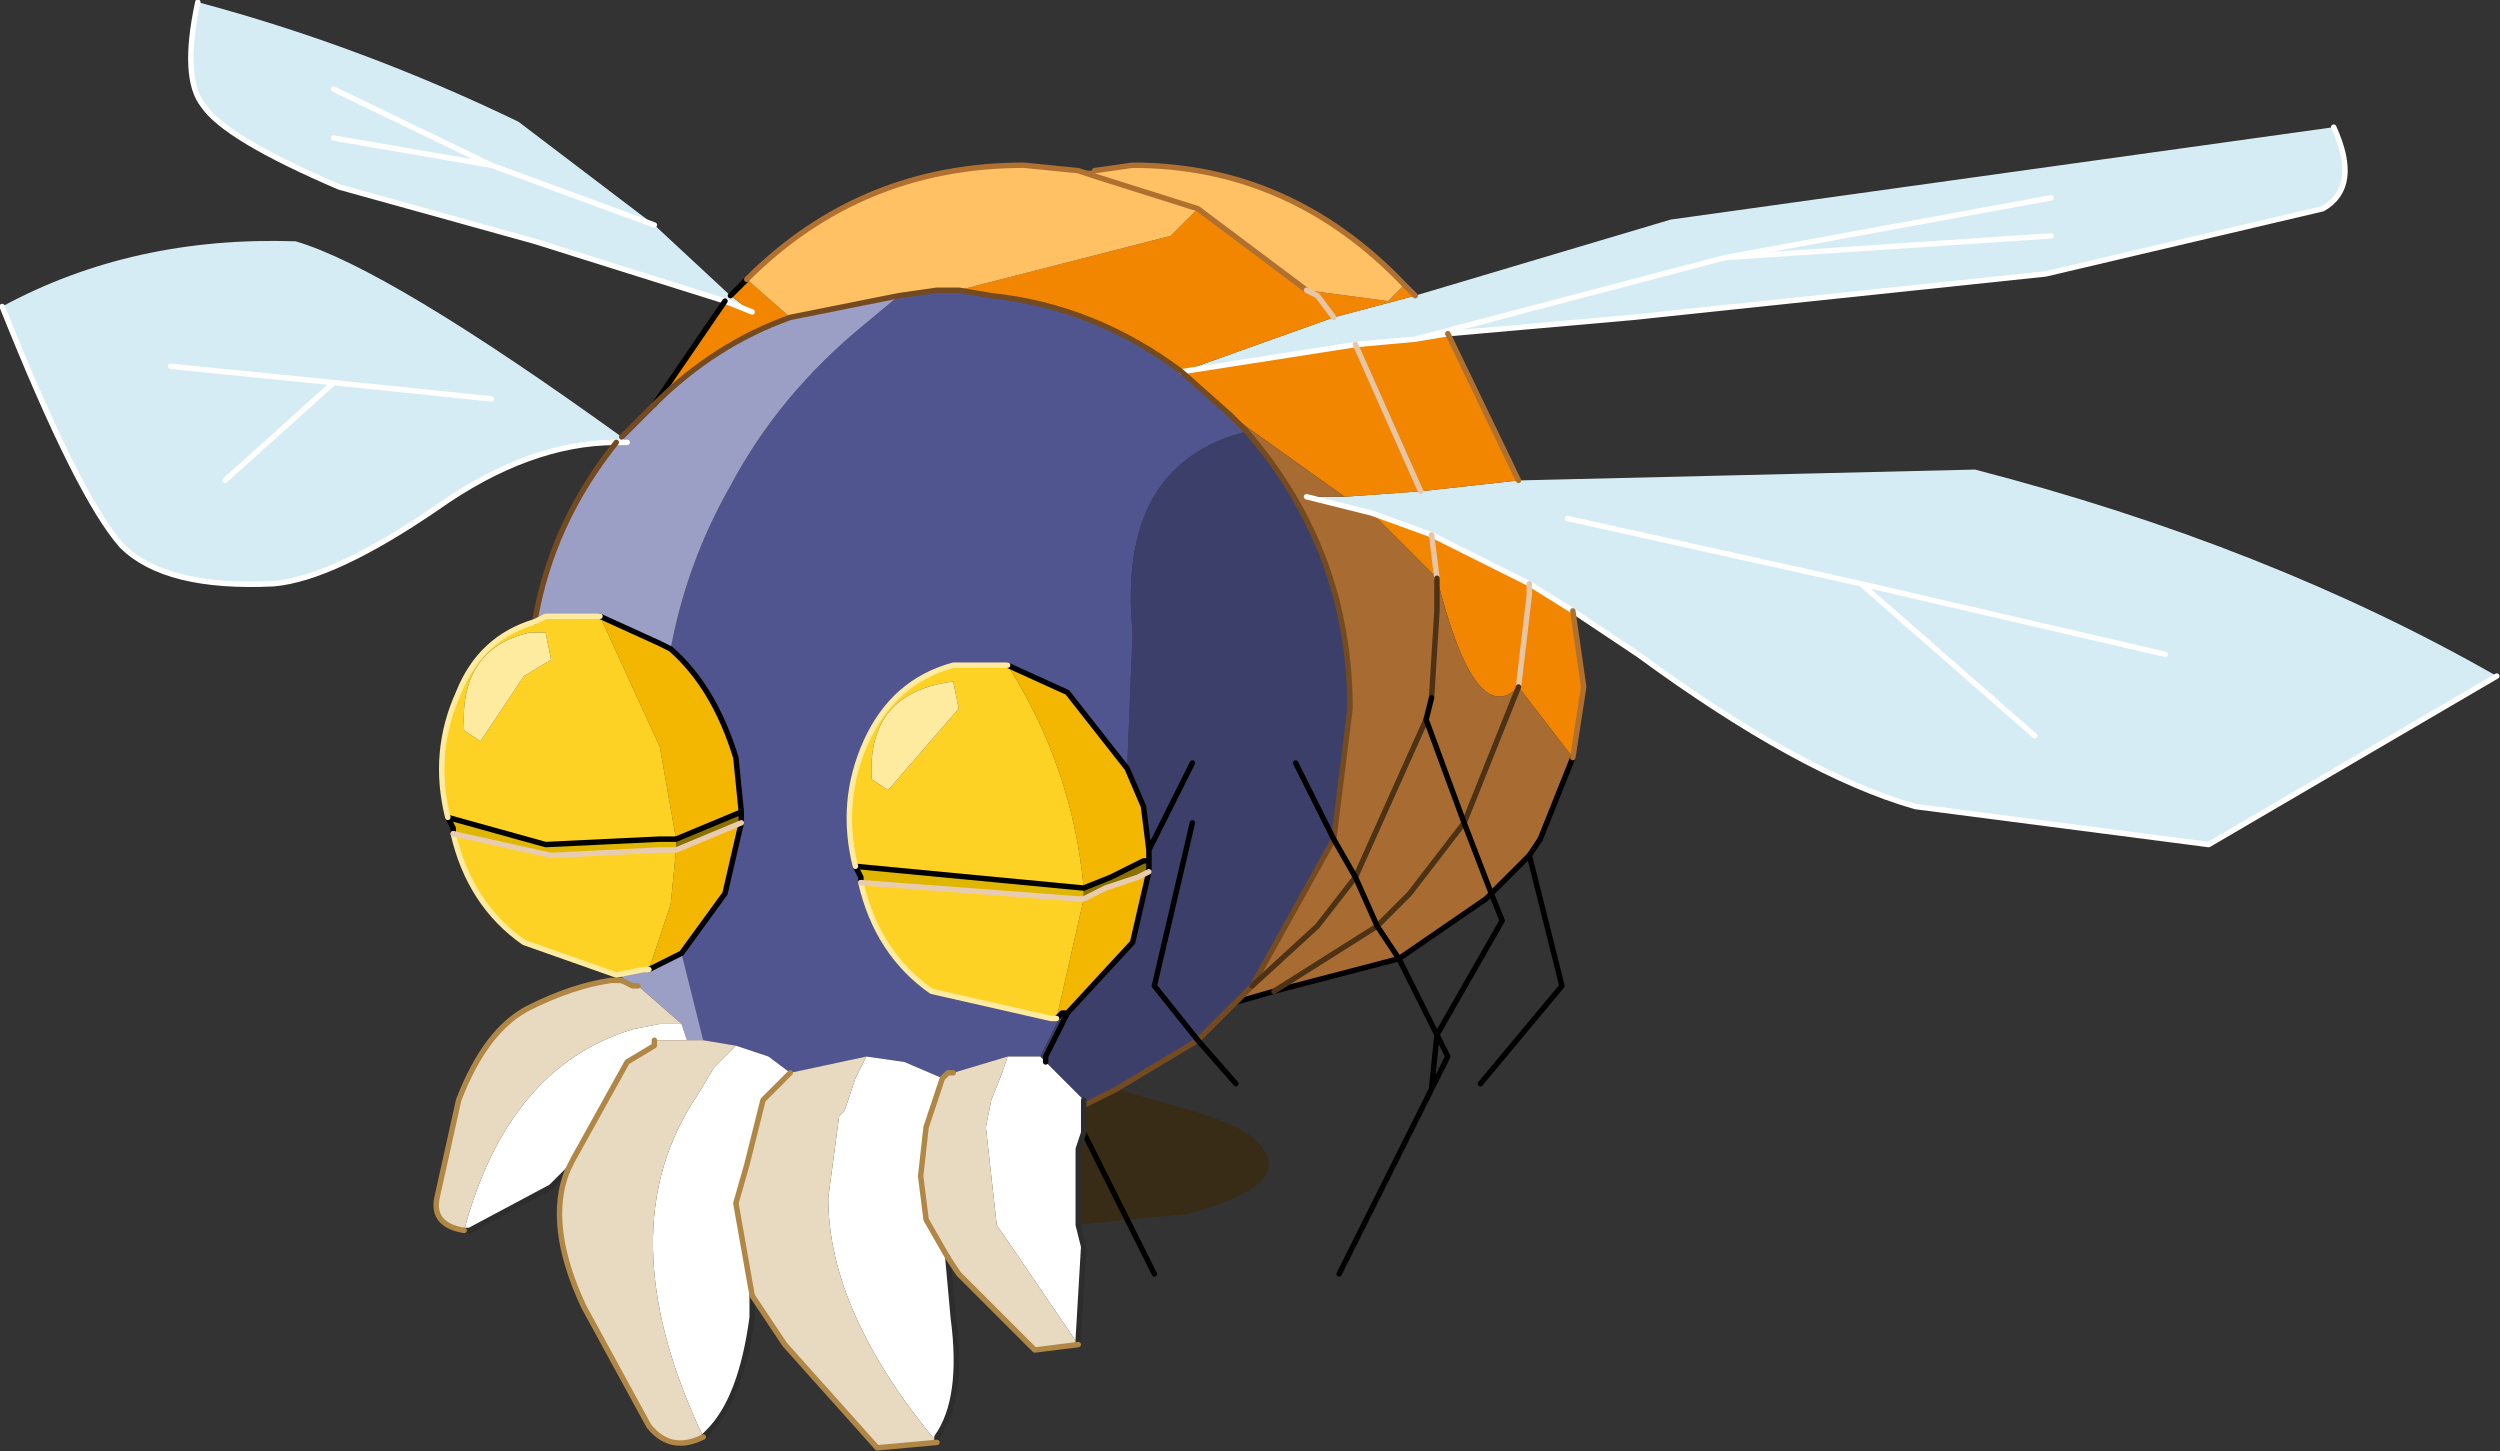 <svg viewBox="0 0 23 13.35" xmlns="http://www.w3.org/2000/svg" xmlns:xlink="http://www.w3.org/1999/xlink"><rect x="0" y="0" width="23" height="13.35" fill="#333333" stroke="none"/><use transform="translate(.02 .02)" width="22.95" height="13.4" xlink:href="#a"/><defs><g id="a"><path d="m268.35 185.05-1.75-.55-1.8-.5q-1.05-.45-1.25-.75-.2-.25-.05-.95 1.5.4 2.95 1.1l1.25.95.7.65.2.15-.25-.1m-3.6-1.95 1.45.7 1.5.55-1.5-.55-1.45-.25 1.45.25-1.45-.7m9.95 1.9 2.35-.7 6.1-.85q.25.55-.1.75l-2.55.6-3.8.4-1.7.15-.3.05-.55.05-1.6.25 1.4-.5.75-.2m.95 1.7 4.2-.1q2.7.7 4.8 1.9l-2.65 1.55-2.7-.35q-1.05-.3-2.55-1.4l-.6-.4-.4-.25-.9-.45-.55-.2-.6-.15h.35l.7-.05.9-.1m-13.95-1.6q1.2-.65 2.7-.6.85.25 3 1.8l.05.05h-.1q-.8 0-1.65.6-.95.65-1.5.7-1 .05-1.4-.35-.4-.45-1.1-2.2m18.85-1-3 .55-2.85.75 2.85-.75 3-.55m0 .35-3 .2 3-.2m1.05 3.85-2.8-.65-2.7-.6 2.7.6 2.8.65m-17.85-1.6 1-.9 1.45.15-1.45-.15-1 .9m-.5-1.05 1.5.15-1.5-.15m17.15 3.4-1.6-1.4 1.6 1.4" fill="#d5ecf4" fill-rule="evenodd" transform="translate(-261.7 -182.3)"/><path d="m268.35 185.05.25.1-.2-.15.15-.15.4.35q-.7.25-1.25.8l.65-.95m6.25-.15.1.1-.75.2-1.4.5q-.8-.6-1.75-.7l-.3-.05 1.95-.5.25-.25 1 .75.1.05.15.2-.15-.2-.1-.05.75.1.15-.15m.4.45.65 1.35-.9.1-.6-1.35.6 1.35-.7.05-1.05-.75-.45-.4 1.6-.25.55-.05.3-.05m1.15 2.55.1.7-.1.65-.5-.65q-.4.4-.75-1l-.6-.6.55.2.9.45.4.25m-.5.7.1-.85v-.1.1l-.1.85m-.75-1-.05-.4.05.4" fill="#f38601" fill-rule="evenodd" transform="translate(-261.7 -182.3)"/><path d="m268.95 185.2-.4-.35q1.05-1.05 2.55-1.05l.5.05.15.05v-.05l.35-.05q1.45 0 2.5 1.1l-.15.15-.75-.1-1-.75-.25.25-1.95.5h-.2l-.35.05-1 .2m3.75-1-.95-.3.95.3" fill="#ffc163" fill-rule="evenodd" transform="translate(-261.7 -182.3)"/><path d="m270.5 184.95.3.05q.95.1 1.75.7l.45.4.15.15q-1.2.3-1.05 1.85l-.05 1.25-.55-.7-.55-.25h-.5q-.55.15-.8.7t-.1 1.15l.05.1v.05q.15.65.65 1l1.1.25h.05l.05-.05-.2.4h-.3l-.5.15h-.05l-.05.05-.35-.15-.35-.05-.7.15-.2-.15-.3-.1-.3-.05-.2-.8.4-.55.15-.65v-.1l-.05-.5q-.2-.65-.6-1 .15-.8.55-1.5.45-.85 1.25-1.5l.3-.25.35-.05h.2" fill="#50558f" fill-rule="evenodd" transform="translate(-261.7 -182.3)"/><path d="M267.35 186.35h.1l-.05-.05.3-.3q.55-.55 1.25-.8l1-.2-.3.25q-.8.65-1.25 1.5-.4.7-.55 1.5l-.1-.05-.55-.25h-.5l-.1.05q.15-.9.75-1.65m.6 4.7.2.8H268l-.05-.15-.4-.35h-.05l-.1-.05-.05-.05.25-.05h.05l.3-.15" fill="#9b9fc5" fill-rule="evenodd" transform="translate(-261.7 -182.3)"/><path d="M271.6 183.85h.15v.05l-.15-.05" fill="#af7030" fill-rule="evenodd" transform="translate(-261.7 -182.3)"/><path d="m276.15 189.25-.3.75-.1.15-.4.4-.8.55-.2-.3.2.3-1.15.3.95-.6-.95.6-.35.1.15-.15.6-.55.35-.45-.35.45-.6.55.75-1.35.15-1.2q0-1.45-.95-2.55l-.15-.15 1.05.75h-.35l.6.15.6.6q.35 1.4.75 1l.5.65m-1.3-.55.05-.8v-.3.3l-.05.8-.05.2.35.95-.35-.95.05-.2m.8-.1-.5 1.25.5-1.25m-1.3 2.2.3-.3.5-.65-.5.65-.3.3-.2-.45.2.45m.8-.95.25.65-.25-.65m-1 .5-.2-.35.2.35.65-1.45-.65 1.45" fill="#a86b31" fill-rule="evenodd" transform="translate(-261.7 -182.3)"/><path d="m271.25 192 .2-.4h.05l-.2.4v.05-.05l.2-.4.6-.65.15-.65v-.2l-.05-.4-.15-.35.05-1.25q-.15-1.55 1.05-1.85.95 1.1.95 2.55l-.15 1.2-.35-.7.35.7-.75 1.35-.5.5-.75.45-.3.15v-.05l-.4-.4m1.4-2.15-.35 1.5.4.5-.4-.5.35-1.5m0-.55-.4.8.4-.8" fill="#3c3f6a" fill-rule="evenodd" transform="translate(-261.7 -182.3)"/><path d="M267.85 188.25q.4.35.6 1l.05.5-.6.25-.15-.85-.55-1.2.55.25.1.05m.65 1.6-.15.65-.4.55-.3.15.2-.6.05-.5.6-.25m2.95 1.75-.05.05.25-1.1.2-.1.3-.1.1-.05-.15.65-.6.65h-.05m-.5-3.2.55.25.55.7.15.35.05.4v.1h-.05l-.3.15-.25.1q-.1-1.1-.7-2.05" fill="#f3b701" fill-rule="evenodd" transform="translate(-261.7 -182.3)"/><path d="M271.4 191.65h-.05l-1.1-.25q-.5-.35-.65-1l2 .15h.05l-.25 1.1m-1.85-1.4q-.15-.6.1-1.15t.8-.7h.5q.6.95.7 2.05l-2.1-.2m.95-1.45-.05-.25q-.8.1-.75.9l.15.1.65-.75m-3.15 2.45-.85-.3q-.5-.35-.65-1l.9.2 1-.05h.15l-.05.5-.2.6h-.05l-.25.05m-1.55-1.45q-.15-.6.1-1.15.2-.5.7-.65l.1-.05h.5l.55 1.2.15.85h-.15l-1.05.05-.9-.25m.9-1.7h-.15q-.65.15-.6.9l.15.1.4-.6.25-.15-.05-.25" fill="#fed225" fill-rule="evenodd" transform="translate(-261.7 -182.3)"/><path d="m270.5 188.8-.65.75-.15-.1q-.05-.8.75-.9l.05.25m-3.8-.7.05.25-.25.15-.4.6-.15-.1q-.05-.75.6-.9h.15" fill="#feeba0" fill-rule="evenodd" transform="translate(-261.7 -182.3)"/><path d="M269.6 190.4v-.05l-.05-.1 2.1.2v.1h-.05l-2-.15m-3.75-.45v-.05l-.05-.1.9.25 1.05-.05h.15v.1h-.15l-1 .05-.9-.2" fill="#dfb700" fill-rule="evenodd" transform="translate(-261.7 -182.3)"/><path d="M268.5 189.75v.1l-.6.25v-.1l.6-.25m3.15.8v-.1l.25-.1.3-.15h.05v.1l-.1.05-.3.1-.2.1" fill="#8a7100" fill-rule="evenodd" transform="translate(-261.7 -182.3)"/><path d="m271.65 192.45.3-.15.7.2q.7.2.7.5 0 .25-.75.45l-.55.05-.4-.8.4.8-.45.05v-.7l.05-.15v-.25" fill="#382c16" fill-rule="evenodd" transform="translate(-261.7 -182.3)"/><path d="m268.45 191.9.3.1.2.15-.25.25-.15.6-.1.35.15.85v.2q-.1.75-.4 1.05l-.05.05q-.9-1.9-.05-3.15l.15-.25.2-.2m1.2.1.35.05.35.15-.15.45-.05.45.05.4.2.35.05.55q.1.75-.15 1.1v.05q-1-1.2-1-2.25l.1-.75.05-.05.1-.3.1-.2m1.3 0h.3l.4.4v.3l-.05.15v.7l.05.2-.05.85v.05l-.75-1.1-.1-.9.05-.25.1-.25.05-.15m-4.05 1.05-.15.15-.75.4h-.05q.4-1.5 1.55-1.85l.25-.05h.2l.05.15h-.3v.05l-.25.15-.5.9-.05.1" fill="#fff" fill-rule="evenodd" transform="translate(-261.7 -182.3)"/><path d="m268.15 191.85.3.05-.2.2-.15.25q-.85 1.25.05 3.15-.3.15-.5-.1l-.6-1.1q-.35-.75-.15-1.25l.05-.1.5-.9.25-.15v-.05h.45m.8.3.7-.15-.1.2-.1.3-.05.05-.1.75q0 1.05 1 2.25l-.55.05-.85-.95-.3-.45-.15-.85.1-.35.15-.6.25-.25m1.4.05.05-.05h.05l.5-.15-.05.15-.1.25-.05.25.1.9.75 1.1-.4.05-.7-.7-.1-.15-.2-.35-.05-.4.05-.45.15-.45m-4.4 1.4q-.3-.05-.25-.3l.2-.9q.25-.65.65-.85t.75-.25h.1l.1.05h.05l.4.35h-.2l-.25.05q-1.15.35-1.55 1.85" fill="#e8d9c1" fill-rule="evenodd" transform="translate(-261.7 -182.3)"/><path d="M1.8 0q-.15.7.05.95.2.3 1.25.75l1.8.5 1.75.55.25.1m-.9-.8L4.5 1.5l-1.45-.25m1.45.25L3.05.8m18.4.35q.25.55-.1.75l-2.55.6-3.8.4-1.7.15-.3.05-.55.05-1.6.25m12.1 2.8L20.3 7.75l-2.7-.35q-1.05-.3-2.55-1.4l-.6-.4-.4-.25-.9-.45-.55-.2-.6-.15M0 2.8Q.7 4.55 1.1 5q.4.4 1.4.35.55-.05 1.5-.7.85-.6 1.65-.6h.1M13 3.1l2.85-.75 3-.55m-3 .55 3-.2m-4.45 2.6 2.7.6 2.8.65M4.5 3.65 3.05 3.5l-1 .9m15.05.95 1.6 1.4M3.05 3.5l-1.5-.15" fill="none" stroke="#fff" stroke-linecap="round" stroke-linejoin="round" stroke-width=".05"/><path d="m6.85 2.55-.15.15m7.75 4.25-.3.75M6 3.7l.65-.95M13.7 8.2l-.05.05-.8.55m-1.15.3 1.15-.3m-1.5.4.35-.1m2.35-1.25-.35.35" fill="none" stroke="#000" stroke-linecap="round" stroke-linejoin="round" stroke-width=".05"/><path d="m5.7 4 .3-.3q.55-.55 1.25-.8l1-.2m2.6.7q-.8-.6-1.75-.7l-.3-.05h-.2l-.35.05m3.2 1.25-.15-.15-.45-.4m.65 5.65-.5.5m.45-5.6q.95 1.1.95 2.55l-.15 1.2-.75 1.35m-1.55 1.1.3-.15.75-.45M5.7 9l-.05-.05M4.9 5.7q.15-.9.75-1.65" fill="none" stroke="#744a21" stroke-linecap="round" stroke-linejoin="round" stroke-width=".05"/><path d="M6.85 2.55Q7.9 1.5 9.4 1.5l.5.05.15.05.95.3m-.95-.35.35-.05q1.45 0 2.5 1.1l.1.1m.3.35.65 1.35m.5 1.2.1.7-.1.65M12 2.65l-1-.75" fill="none" stroke="#af7030" stroke-linecap="round" stroke-linejoin="round" stroke-width=".05"/><path d="m12.25 2.9-.15-.2-.1-.05m.45.5.6 1.35m1 .85v.1l-.1.85m-.8-1.4.05.4" fill="none" stroke="#e7c6a7" stroke-linecap="round" stroke-linejoin="round" stroke-width=".05"/><path d="M13.2 5.3v.3l-.05.8m.3 1.15.5-1.25m-1.3 2.2-.95.6m1.75-1.55-.5.65-.3.3m-.2-.45-.35.45-.6.55m.95-1 .65-1.45" fill="none" stroke="#4e3216" stroke-linecap="round" stroke-linejoin="round" stroke-width=".05"/><path d="m14.15 7.7-.1.15.3 1.2-.75.9m-7.45-4q.4.35.6 1l.05.5v.1l-.15.65-.4.55-.3.15m3.8.4-.05.05M7.9 8.1v-.05l-.05-.1m1.4-1.85.55.25.55.7m2.8-.65-.05.2.35.95m-.6 1.25.35.7.6-1.05-.1-.25-.25-.65m-.6 1.25-.2-.3-.2-.45m.75 1.45.1.2-1 2m-.05-4 .2.35m-2.5.1-2.1-.2M9.8 9.3h-.05m.05 0-.2.4v.05m1.4-.2-.4-.5.35-1.5M11.9 7l.35.7m-1.7.1.4-.8m-.4 1v-.1h-.05l-.3.15-.25.1m.6-.15-.15.65-.6.65m.75-1.4v-.1l-.05-.4-.15-.35m.65 2.5.35.4m-1 1.25.25.5m-.65-1.3.4.8m-6.2-3.55V7.6l-.05-.1m9.1 2-.05.5M5.5 5.65l.55.25.1.05M6.2 7.7l.6-.25m-.6.25h-.15L5 7.75l-.9-.25" fill="none" stroke="#000" stroke-linecap="round" stroke-linejoin="round" stroke-width=".05"/><path d="M9.7 9.35h-.05l-1.1-.25q-.5-.35-.65-1m-.05-.15q-.15-.6.1-1.15t.8-.7h.5m-3.6 2.85-.85-.3q-.5-.35-.65-1M4.1 7.5q-.15-.6.1-1.15.2-.5.7-.65l.1-.05h.5m.45 3.25H5.9l-.25.05" fill="none" stroke="#feeba0" stroke-linecap="round" stroke-linejoin="round" stroke-width=".05"/><path d="m7.9 8.1 2 .15h.05l.2-.1.3-.1.1-.05m-6.4-.35.9.2 1-.05h.15l.6-.25" fill="none" stroke="#e9cbaf" stroke-linecap="round" stroke-linejoin="round" stroke-width=".05"/><path d="M9.95 10.1v.3l-.05.15v.7l.05.2-.05.85v.05m-1.2-.8.05.55q.1.75-.15 1.1v.05M6.9 11.9v.2q-.1.75-.4 1.05l-.05.05M5.2 10.75l-.15.15-.75.4h-.05" fill="none" stroke="#2d2d2d" stroke-linecap="round" stroke-linejoin="round" stroke-width=".05"/><path d="m8.65 9.9.05-.05h.05m1.15 2.5-.4.05-.7-.7-.1-.15m-.1 1.7-.55.05-.85-.95-.3-.45m-.45 1.3q-.3.15-.5-.1l-.6-1.1q-.35-.75-.15-1.25m-.95.55q-.3-.05-.25-.3l.2-.9q.25-.65.65-.85T5.6 9h.1m2.95.9-.15.45-.05.45.05.4.2.35m-2.85-2.5H5.8L5.7 9m.3.55v.05l-.25.15-.5.9-.05.1m2.05-.9L7 10.1l-.15.6-.1.35.15.85" fill="none" stroke="#b08744" stroke-linecap="round" stroke-linejoin="round" stroke-width=".05"/></g></defs></svg>